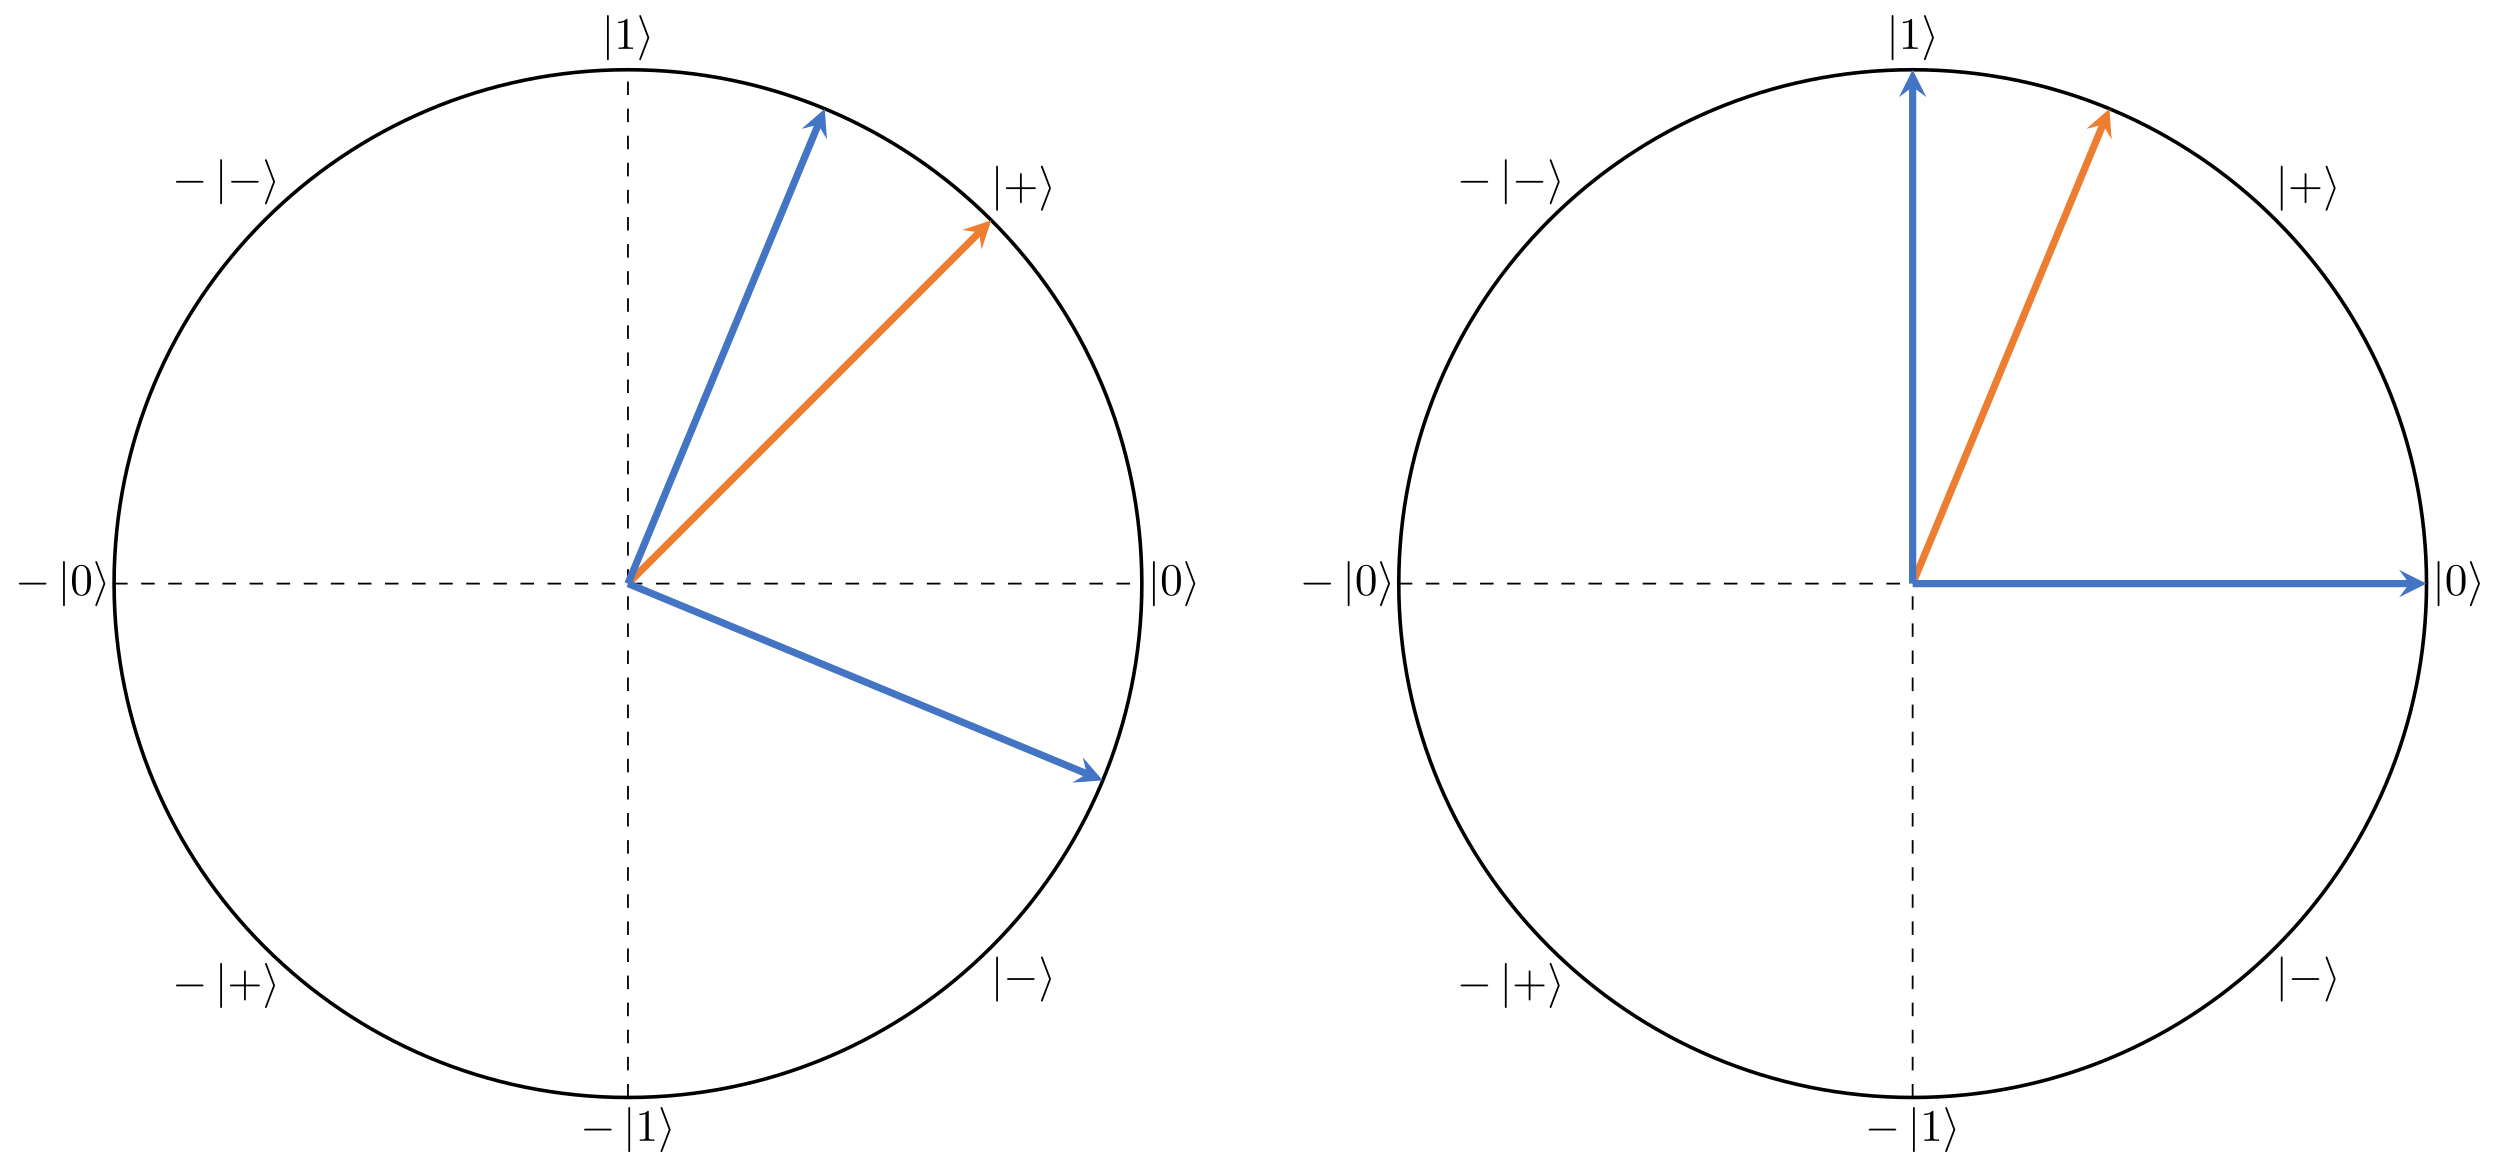 <?xml version="1.0" encoding="UTF-8"?>
<!-- This file was generated by dvisvgm 2.8.2 -->
<svg version="1.1" xmlns="http://www.w3.org/2000/svg" xmlns:xlink="http://www.w3.org/1999/xlink" width="551.63pt" height="257.548pt" viewBox="0 -257.548 551.63 257.548">
<g id="page1">
<g transform="matrix(1 0 0 -1 0 0)">
<path d="M25.172 128.773H251.949" stroke="#000" fill="none" stroke-width=".399" stroke-miterlimit="10" stroke-dasharray="2.989,2.989"/>
<path d="M138.562 15.387V242.16" stroke="#000" fill="none" stroke-width=".399" stroke-miterlimit="10" stroke-dasharray="2.989,2.989"/>
<path d="M251.949 128.773C251.949 191.398 201.184 242.16 138.562 242.16C75.938 242.16 25.172 191.398 25.172 128.773C25.172 66.152 75.938 15.387 138.562 15.387C201.184 15.387 251.949 66.152 251.949 128.773Z" stroke="#000" fill="none" stroke-width=".797" stroke-miterlimit="10"/>
<path d="M254.806 133.396C254.806 133.576 254.806 133.755 254.607 133.755C254.407 133.755 254.407 133.576 254.407 133.396V124.152C254.407 123.973 254.407 123.794 254.607 123.794C254.806 123.794 254.806 123.973 254.806 124.152V133.396Z"/>
<path d="M260.571 129.472C260.571 130.268 260.521 131.065 260.173 131.802C259.715 132.759 258.898 132.918 258.479 132.918C257.881 132.918 257.154 132.659 256.746 131.733C256.427 131.046 256.377 130.268 256.377 129.472C256.377 128.725 256.417 127.828 256.826 127.071C257.254 126.264 257.981 126.065 258.469 126.065C259.007 126.065 259.764 126.274 260.203 127.22C260.521 127.908 260.571 128.685 260.571 129.472ZM258.469 126.284C258.081 126.284 257.493 126.533 257.314 127.489C257.204 128.087 257.204 129.003 257.204 129.591C257.204 130.229 257.204 130.886 257.284 131.424C257.473 132.609 258.22 132.699 258.469 132.699C258.798 132.699 259.456 132.52 259.645 131.534C259.744 130.976 259.744 130.219 259.744 129.591C259.744 128.844 259.744 128.167 259.635 127.529C259.485 126.583 258.918 126.284 258.469 126.284Z"/>
<path d="M263.689 128.605C263.739 128.725 263.739 128.744 263.739 128.774S263.739 128.824 263.689 128.944L261.946 133.526C261.887 133.695 261.827 133.755 261.717 133.755C261.607 133.755 261.518 133.665 261.518 133.556C261.518 133.526 261.518 133.506 261.568 133.396L263.331 128.774L261.568 124.172C261.518 124.063 261.518 124.043 261.518 123.993C261.518 123.883 261.607 123.794 261.717 123.794C261.847 123.794 261.887 123.893 261.926 123.993L263.689 128.605Z"/>
<path d="M134.333 253.868C134.333 254.048 134.333 254.227 134.134 254.227C133.934 254.227 133.934 254.048 133.934 253.868V244.624C133.934 244.445 133.934 244.266 134.134 244.266C134.333 244.266 134.333 244.445 134.333 244.624V253.868Z"/>
<path d="M138.446 253.131C138.446 253.37 138.446 253.39 138.216 253.39C137.599 252.753 136.722 252.753 136.404 252.753V252.444C136.603 252.444 137.19 252.444 137.709 252.703V247.543C137.709 247.184 137.679 247.065 136.782 247.065H136.463V246.756C136.812 246.786 137.679 246.786 138.077 246.786S139.342 246.786 139.691 246.756V247.065H139.372C138.475 247.065 138.446 247.174 138.446 247.543V253.131Z"/>
<path d="M143.217 249.077C143.267 249.197 143.267 249.216 143.267 249.246S143.267 249.296 143.217 249.416L141.474 253.998C141.415 254.167 141.355 254.227 141.245 254.227C141.135 254.227 141.046 254.137 141.046 254.028C141.046 253.998 141.046 253.978 141.096 253.868L142.859 249.246L141.096 244.644C141.046 244.535 141.046 244.515 141.046 244.465C141.046 244.355 141.135 244.266 141.245 244.266C141.375 244.266 141.415 244.365 141.454 244.465L143.217 249.077Z"/>
<path d="M9.885 128.575C10.055 128.575 10.234 128.575 10.234 128.774C10.234 128.973 10.055 128.973 9.885 128.973H4.496C4.327 128.973 4.148 128.973 4.148 128.774C4.148 128.575 4.327 128.575 4.496 128.575H9.885Z"/>
<path d="M14.315 133.396C14.315 133.576 14.315 133.755 14.116 133.755C13.916 133.755 13.916 133.576 13.916 133.396V124.152C13.916 123.973 13.916 123.794 14.116 123.794C14.315 123.794 14.315 123.973 14.315 124.152V133.396Z"/>
<path d="M20.079 129.472C20.079 130.268 20.029 131.065 19.681 131.802C19.223 132.759 18.406 132.918 17.987 132.918C17.389 132.918 16.662 132.659 16.254 131.733C15.935 131.046 15.885 130.268 15.885 129.472C15.885 128.725 15.925 127.828 16.334 127.071C16.762 126.264 17.489 126.065 17.977 126.065C18.515 126.065 19.272 126.274 19.711 127.22C20.029 127.908 20.079 128.685 20.079 129.472ZM17.977 126.284C17.589 126.284 17.001 126.533 16.822 127.489C16.712 128.087 16.712 129.003 16.712 129.591C16.712 130.229 16.712 130.886 16.792 131.424C16.981 132.609 17.728 132.699 17.977 132.699C18.306 132.699 18.964 132.52 19.153 131.534C19.252 130.976 19.252 130.219 19.252 129.591C19.252 128.844 19.252 128.167 19.143 127.529C18.993 126.583 18.426 126.284 17.977 126.284Z"/>
<path d="M23.197 128.605C23.247 128.725 23.247 128.744 23.247 128.774S23.247 128.824 23.197 128.944L21.454 133.526C21.395 133.695 21.335 133.755 21.225 133.755C21.115 133.755 21.026 133.665 21.026 133.556C21.026 133.526 21.026 133.506 21.076 133.396L22.839 128.774L21.076 124.172C21.026 124.063 21.026 124.043 21.026 123.993C21.026 123.883 21.115 123.794 21.225 123.794C21.355 123.794 21.395 123.893 21.434 123.993L23.197 128.605Z"/>
<path d="M134.609 8.102C134.779 8.102 134.958 8.102 134.958 8.301C134.958 8.5 134.779 8.5 134.609 8.5H129.22C129.051 8.5 128.872 8.5 128.872 8.301C128.872 8.102 129.051 8.102 129.22 8.102H134.609Z"/>
<path d="M139.039 12.923C139.039 13.103 139.039 13.282 138.84 13.282C138.64 13.282 138.64 13.103 138.64 12.923V3.679C138.64 3.5 138.64 3.321 138.84 3.321C139.039 3.321 139.039 3.5 139.039 3.679V12.923Z"/>
<path d="M143.15 12.186C143.15 12.425 143.15 12.445 142.92 12.445C142.303 11.808 141.426 11.808 141.108 11.808V11.499C141.307 11.499 141.894 11.499 142.413 11.758V6.598C142.413 6.239 142.383 6.12 141.486 6.12H141.167V5.811C141.516 5.841 142.383 5.841 142.781 5.841C143.179 5.841 144.046 5.841 144.395 5.811V6.12H144.076C143.179 6.12 143.15 6.229 143.15 6.598V12.186Z"/>
<path d="M147.922 8.132C147.972 8.252 147.972 8.271 147.972 8.301S147.972 8.351 147.922 8.471L146.179 13.053C146.12 13.222 146.06 13.282 145.95 13.282C145.841 13.282 145.751 13.192 145.751 13.083C145.751 13.053 145.751 13.033 145.801 12.923L147.564 8.301L145.801 3.699C145.751 3.59 145.751 3.57 145.751 3.52C145.751 3.41 145.841 3.321 145.95 3.321C146.08 3.321 146.12 3.42 146.159 3.52L147.922 8.132Z"/>
<path d="M220.2 220.646C220.2 220.826 220.2 221.005 220.001 221.005C219.801 221.005 219.801 220.826 219.801 220.646V211.402C219.801 211.223 219.801 211.044 220.001 211.044C220.2 211.044 220.2 211.223 220.2 211.402V220.646Z"/>
<path d="M225.457 215.825H228.236C228.376 215.825 228.565 215.825 228.565 216.024C228.565 216.223 228.376 216.223 228.236 216.223H225.457V219.013C225.457 219.152 225.457 219.342 225.258 219.342C225.059 219.342 225.059 219.152 225.059 219.013V216.223H222.27C222.13 216.223 221.941 216.223 221.941 216.024C221.941 215.825 222.13 215.825 222.27 215.825H225.059V213.036C225.059 212.897 225.059 212.707 225.258 212.707C225.457 212.707 225.457 212.897 225.457 213.036V215.825Z"/>
<path d="M231.851 215.855C231.901 215.975 231.901 215.994 231.901 216.024S231.901 216.074 231.851 216.194L230.108 220.776C230.049 220.945 229.989 221.005 229.879 221.005C229.77 221.005 229.68 220.915 229.68 220.806C229.68 220.776 229.68 220.756 229.73 220.646L231.493 216.024L229.73 211.422C229.68 211.313 229.68 211.293 229.68 211.243C229.68 211.133 229.77 211.044 229.879 211.044C230.009 211.044 230.049 211.143 230.088 211.243L231.851 215.855Z"/>
<path d="M44.557 217.242C44.727 217.242 44.906 217.242 44.906 217.441C44.906 217.64 44.727 217.64 44.557 217.64H39.168C38.999 217.64 38.82 217.64 38.82 217.441C38.82 217.242 38.999 217.242 39.168 217.242H44.557Z"/>
<path d="M48.987 222.063C48.987 222.243 48.987 222.422 48.788 222.422C48.588 222.422 48.588 222.243 48.588 222.063V212.819C48.588 212.64 48.588 212.461 48.788 212.461C48.987 212.461 48.987 212.64 48.987 212.819V222.063ZM56.735 217.242C56.904 217.242 57.084 217.242 57.084 217.441C57.084 217.64 56.904 217.64 56.735 217.64H51.346C51.176 217.64 50.997 217.64 50.997 217.441C50.997 217.242 51.176 217.242 51.346 217.242H56.735ZM60.639 217.272C60.689 217.392 60.689 217.411 60.689 217.441S60.689 217.491 60.639 217.611L58.896 222.193C58.836 222.362 58.776 222.422 58.666 222.422C58.557 222.422 58.467 222.332 58.467 222.223C58.467 222.193 58.467 222.173 58.517 222.063L60.28 217.441L58.517 212.839C58.467 212.73 58.467 212.71 58.467 212.66C58.467 212.55 58.557 212.461 58.666 212.461C58.796 212.461 58.836 212.56 58.876 212.66L60.639 217.272Z"/>
<path d="M44.557 39.907C44.727 39.907 44.906 39.907 44.906 40.106C44.906 40.305 44.727 40.305 44.557 40.305H39.168C38.999 40.305 38.82 40.305 38.82 40.106C38.82 39.907 38.999 39.907 39.168 39.907H44.557Z"/>
<path d="M48.987 44.728C48.987 44.908 48.987 45.087 48.788 45.087C48.588 45.087 48.588 44.908 48.588 44.728V35.484C48.588 35.305 48.588 35.126 48.788 35.126C48.987 35.126 48.987 35.305 48.987 35.484V44.728Z"/>
<path d="M54.244 39.907H57.023C57.163 39.907 57.352 39.907 57.352 40.106C57.352 40.305 57.163 40.305 57.023 40.305H54.244V43.095C54.244 43.234 54.244 43.424 54.045 43.424C53.846 43.424 53.846 43.234 53.846 43.095V40.305H51.057C50.917 40.305 50.728 40.305 50.728 40.106C50.728 39.907 50.917 39.907 51.057 39.907H53.846V37.118C53.846 36.979 53.846 36.789 54.045 36.789C54.244 36.789 54.244 36.979 54.244 37.118V39.907Z"/>
<path d="M60.637 39.937C60.687 40.057 60.687 40.076 60.687 40.106S60.687 40.156 60.637 40.276L58.894 44.858C58.835 45.027 58.775 45.087 58.665 45.087C58.555 45.087 58.466 44.997 58.466 44.888C58.466 44.858 58.466 44.838 58.516 44.728L60.279 40.106L58.516 35.504C58.466 35.395 58.466 35.375 58.466 35.325C58.466 35.215 58.555 35.126 58.665 35.126C58.795 35.126 58.835 35.225 58.874 35.325L60.637 39.937Z"/>
<path d="M220.2 46.145C220.2 46.325 220.2 46.504 220.001 46.504C219.801 46.504 219.801 46.325 219.801 46.145V36.901C219.801 36.722 219.801 36.543 220.001 36.543C220.2 36.543 220.2 36.722 220.2 36.901V46.145ZM227.948 41.324C228.117 41.324 228.297 41.324 228.297 41.523C228.297 41.722 228.117 41.722 227.948 41.722H222.559C222.39 41.722 222.21 41.722 222.21 41.523C222.21 41.324 222.39 41.324 222.559 41.324H227.948ZM231.852 41.354C231.902 41.474 231.902 41.493 231.902 41.523S231.902 41.573 231.852 41.693L230.109 46.275C230.049 46.444 229.989 46.504 229.88 46.504C229.77 46.504 229.68 46.414 229.68 46.305C229.68 46.275 229.68 46.255 229.73 46.145L231.493 41.523L229.73 36.921C229.68 36.812 229.68 36.792 229.68 36.742C229.68 36.632 229.77 36.543 229.88 36.543C230.009 36.543 230.049 36.642 230.089 36.742L231.852 41.354Z"/>
<path d="M308.641 128.773H535.418" stroke="#000" fill="none" stroke-width=".399" stroke-miterlimit="10" stroke-dasharray="2.989,2.989"/>
<path d="M422.027 15.387V242.16" stroke="#000" fill="none" stroke-width=".399" stroke-miterlimit="10" stroke-dasharray="2.989,2.989"/>
<path d="M535.418 128.773C535.418 191.398 484.652 242.16 422.027 242.16C359.406 242.16 308.641 191.398 308.641 128.773C308.641 66.152 359.406 15.387 422.027 15.387C484.652 15.387 535.418 66.152 535.418 128.773Z" stroke="#000" fill="none" stroke-width=".797" stroke-miterlimit="10"/>
<path d="M538.27 133.396C538.27 133.576 538.27 133.755 538.071 133.755C537.871 133.755 537.871 133.576 537.871 133.396V124.152C537.871 123.973 537.871 123.794 538.071 123.794C538.27 123.794 538.27 123.973 538.27 124.152V133.396Z"/>
<path d="M544.035 129.472C544.035 130.268 543.986 131.065 543.637 131.802C543.179 132.759 542.362 132.918 541.943 132.918C541.346 132.918 540.618 132.659 540.21 131.733C539.891 131.046 539.841 130.268 539.841 129.472C539.841 128.725 539.881 127.828 540.29 127.071C540.718 126.264 541.445 126.065 541.933 126.065C542.471 126.065 543.228 126.274 543.667 127.22C543.986 127.908 544.035 128.685 544.035 129.472ZM541.933 126.284C541.545 126.284 540.957 126.533 540.778 127.489C540.668 128.087 540.668 129.003 540.668 129.591C540.668 130.229 540.668 130.886 540.748 131.424C540.937 132.609 541.684 132.699 541.933 132.699C542.262 132.699 542.92 132.52 543.109 131.534C543.208 130.976 543.208 130.219 543.208 129.591C543.208 128.844 543.208 128.167 543.099 127.529C542.949 126.583 542.382 126.284 541.933 126.284Z"/>
<path d="M547.154 128.605C547.204 128.725 547.204 128.744 547.204 128.774S547.204 128.824 547.154 128.944L545.411 133.526C545.352 133.695 545.292 133.755 545.182 133.755C545.072 133.755 544.983 133.665 544.983 133.556C544.983 133.526 544.983 133.506 545.033 133.396L546.796 128.774L545.033 124.172C544.983 124.063 544.983 124.043 544.983 123.993C544.983 123.883 545.072 123.794 545.182 123.794C545.312 123.794 545.352 123.893 545.391 123.993L547.154 128.605Z"/>
<path d="M417.798 253.868C417.798 254.048 417.798 254.227 417.599 254.227C417.399 254.227 417.399 254.048 417.399 253.868V244.624C417.399 244.445 417.399 244.266 417.599 244.266C417.798 244.266 417.798 244.445 417.798 244.624V253.868Z"/>
<path d="M421.91 253.131C421.91 253.37 421.91 253.39 421.68 253.39C421.063 252.753 420.186 252.753 419.868 252.753V252.444C420.067 252.444 420.654 252.444 421.173 252.703V247.543C421.173 247.184 421.143 247.065 420.246 247.065H419.927V246.756C420.276 246.786 421.143 246.786 421.541 246.786S422.806 246.786 423.155 246.756V247.065H422.836C421.939 247.065 421.91 247.174 421.91 247.543V253.131Z"/>
<path d="M426.681 249.077C426.731 249.197 426.731 249.216 426.731 249.246S426.731 249.296 426.681 249.416L424.938 253.998C424.879 254.167 424.819 254.227 424.709 254.227C424.599 254.227 424.51 254.137 424.51 254.028C424.51 253.998 424.51 253.978 424.56 253.868L426.323 249.246L424.56 244.644C424.51 244.535 424.51 244.515 424.51 244.465C424.51 244.355 424.599 244.266 424.709 244.266C424.839 244.266 424.879 244.365 424.918 244.465L426.681 249.077Z"/>
<path d="M293.349 128.575C293.519 128.575 293.698 128.575 293.698 128.774C293.698 128.973 293.519 128.973 293.349 128.973H287.96C287.791 128.973 287.612 128.973 287.612 128.774C287.612 128.575 287.791 128.575 287.96 128.575H293.349Z"/>
<path d="M297.779 133.396C297.779 133.576 297.779 133.755 297.579 133.755C297.38 133.755 297.38 133.576 297.38 133.396V124.152C297.38 123.973 297.38 123.794 297.579 123.794C297.779 123.794 297.779 123.973 297.779 124.152V133.396Z"/>
<path d="M303.544 129.472C303.544 130.268 303.494 131.065 303.146 131.802C302.688 132.759 301.871 132.918 301.452 132.918C300.854 132.918 300.127 132.659 299.719 131.733C299.4 131.046 299.35 130.268 299.35 129.472C299.35 128.725 299.39 127.828 299.799 127.071C300.227 126.264 300.954 126.065 301.442 126.065C301.98 126.065 302.737 126.274 303.176 127.22C303.494 127.908 303.544 128.685 303.544 129.472ZM301.442 126.284C301.054 126.284 300.466 126.533 300.287 127.489C300.177 128.087 300.177 129.003 300.177 129.591C300.177 130.229 300.177 130.886 300.257 131.424C300.446 132.609 301.193 132.699 301.442 132.699C301.771 132.699 302.429 132.52 302.618 131.534C302.717 130.976 302.717 130.219 302.717 129.591C302.717 128.844 302.717 128.167 302.608 127.529C302.458 126.583 301.891 126.284 301.442 126.284Z"/>
<path d="M306.662 128.605C306.712 128.725 306.712 128.744 306.712 128.774S306.712 128.824 306.662 128.944L304.919 133.526C304.86 133.695 304.8 133.755 304.69 133.755C304.58 133.755 304.491 133.665 304.491 133.556C304.491 133.526 304.491 133.506 304.541 133.396L306.304 128.774L304.541 124.172C304.491 124.063 304.491 124.043 304.491 123.993C304.491 123.883 304.58 123.794 304.69 123.794C304.82 123.794 304.86 123.893 304.899 123.993L306.662 128.605Z"/>
<path d="M418.073 8.102C418.243 8.102 418.422 8.102 418.422 8.301C418.422 8.5 418.243 8.5 418.073 8.5H412.684C412.515 8.5 412.336 8.5 412.336 8.301C412.336 8.102 412.515 8.102 412.684 8.102H418.073Z"/>
<path d="M422.503 12.923C422.503 13.103 422.503 13.282 422.303 13.282C422.104 13.282 422.104 13.103 422.104 12.923V3.679C422.104 3.5 422.104 3.321 422.303 3.321C422.503 3.321 422.503 3.5 422.503 3.679V12.923Z"/>
<path d="M426.615 12.186C426.615 12.425 426.615 12.445 426.385 12.445C425.768 11.808 424.891 11.808 424.573 11.808V11.499C424.772 11.499 425.359 11.499 425.878 11.758V6.598C425.878 6.239 425.848 6.12 424.951 6.12H424.632V5.811C424.981 5.841 425.848 5.841 426.246 5.841S427.511 5.841 427.86 5.811V6.12H427.541C426.644 6.12 426.615 6.229 426.615 6.598V12.186Z"/>
<path d="M431.386 8.132C431.436 8.252 431.436 8.271 431.436 8.301S431.436 8.351 431.386 8.471L429.643 13.053C429.584 13.222 429.524 13.282 429.414 13.282C429.305 13.282 429.215 13.192 429.215 13.083C429.215 13.053 429.215 13.033 429.265 12.923L431.028 8.301L429.265 3.699C429.215 3.59 429.215 3.57 429.215 3.52C429.215 3.41 429.305 3.321 429.414 3.321C429.544 3.321 429.584 3.42 429.623 3.52L431.386 8.132Z"/>
<path d="M503.664 220.646C503.664 220.826 503.664 221.005 503.465 221.005C503.265 221.005 503.265 220.826 503.265 220.646V211.402C503.265 211.223 503.265 211.044 503.465 211.044C503.664 211.044 503.664 211.223 503.664 211.402V220.646Z"/>
<path d="M508.922 215.825H511.701C511.841 215.825 512.03 215.825 512.03 216.024C512.03 216.223 511.841 216.223 511.701 216.223H508.922V219.013C508.922 219.152 508.922 219.342 508.723 219.342C508.524 219.342 508.524 219.152 508.524 219.013V216.223H505.735C505.595 216.223 505.406 216.223 505.406 216.024C505.406 215.825 505.595 215.825 505.735 215.825H508.524V213.036C508.524 212.897 508.524 212.707 508.723 212.707C508.922 212.707 508.922 212.897 508.922 213.036V215.825Z"/>
<path d="M515.316 215.855C515.366 215.975 515.366 215.994 515.366 216.024S515.366 216.074 515.316 216.194L513.573 220.776C513.514 220.945 513.454 221.005 513.344 221.005C513.235 221.005 513.145 220.915 513.145 220.806C513.145 220.776 513.145 220.756 513.195 220.646L514.958 216.024L513.195 211.422C513.145 211.313 513.145 211.293 513.145 211.243C513.145 211.133 513.235 211.044 513.344 211.044C513.474 211.044 513.514 211.143 513.553 211.243L515.316 215.855Z"/>
<path d="M328.022 217.242C328.192 217.242 328.371 217.242 328.371 217.441C328.371 217.64 328.192 217.64 328.022 217.64H322.633C322.464 217.64 322.285 217.64 322.285 217.441C322.285 217.242 322.464 217.242 322.633 217.242H328.022Z"/>
<path d="M332.452 222.063C332.452 222.243 332.452 222.422 332.252 222.422C332.053 222.422 332.053 222.243 332.053 222.063V212.819C332.053 212.64 332.053 212.461 332.252 212.461C332.452 212.461 332.452 212.64 332.452 212.819V222.063ZM340.2 217.242C340.369 217.242 340.548 217.242 340.548 217.441C340.548 217.64 340.369 217.64 340.2 217.64H334.811C334.641 217.64 334.462 217.64 334.462 217.441C334.462 217.242 334.641 217.242 334.811 217.242H340.2ZM344.104 217.272C344.154 217.392 344.154 217.411 344.154 217.441S344.154 217.491 344.104 217.611L342.361 222.193C342.301 222.362 342.241 222.422 342.132 222.422C342.022 222.422 341.932 222.332 341.932 222.223C341.932 222.193 341.932 222.173 341.982 222.063L343.745 217.441L341.982 212.839C341.932 212.73 341.932 212.71 341.932 212.66C341.932 212.55 342.022 212.461 342.132 212.461C342.261 212.461 342.301 212.56 342.341 212.66L344.104 217.272Z"/>
<path d="M328.022 39.907C328.192 39.907 328.371 39.907 328.371 40.106C328.371 40.305 328.192 40.305 328.022 40.305H322.633C322.464 40.305 322.285 40.305 322.285 40.106C322.285 39.907 322.464 39.907 322.633 39.907H328.022Z"/>
<path d="M332.452 44.728C332.452 44.908 332.452 45.087 332.252 45.087C332.053 45.087 332.053 44.908 332.053 44.728V35.484C332.053 35.305 332.053 35.126 332.252 35.126C332.452 35.126 332.452 35.305 332.452 35.484V44.728Z"/>
<path d="M337.708 39.907H340.487C340.627 39.907 340.816 39.907 340.816 40.106C340.816 40.305 340.627 40.305 340.487 40.305H337.708V43.095C337.708 43.234 337.708 43.424 337.509 43.424C337.31 43.424 337.31 43.234 337.31 43.095V40.305H334.521C334.381 40.305 334.192 40.305 334.192 40.106C334.192 39.907 334.381 39.907 334.521 39.907H337.31V37.118C337.31 36.979 337.31 36.789 337.509 36.789C337.708 36.789 337.708 36.979 337.708 37.118V39.907Z"/>
<path d="M344.102 39.937C344.152 40.057 344.152 40.076 344.152 40.106S344.152 40.156 344.102 40.276L342.359 44.858C342.3 45.027 342.24 45.087 342.13 45.087C342.02 45.087 341.931 44.997 341.931 44.888C341.931 44.858 341.931 44.838 341.981 44.728L343.744 40.106L341.981 35.504C341.931 35.395 341.931 35.375 341.931 35.325C341.931 35.215 342.02 35.126 342.13 35.126C342.26 35.126 342.3 35.225 342.339 35.325L344.102 39.937Z"/>
<path d="M503.664 46.145C503.664 46.325 503.664 46.504 503.465 46.504C503.265 46.504 503.265 46.325 503.265 46.145V36.901C503.265 36.722 503.265 36.543 503.465 36.543C503.664 36.543 503.664 36.722 503.664 36.901V46.145ZM511.412 41.324C511.581 41.324 511.761 41.324 511.761 41.523C511.761 41.722 511.581 41.722 511.412 41.722H506.023C505.853 41.722 505.674 41.722 505.674 41.523C505.674 41.324 505.853 41.324 506.023 41.324H511.412ZM515.316 41.354C515.366 41.474 515.366 41.493 515.366 41.523S515.366 41.573 515.316 41.693L513.573 46.275C513.513 46.444 513.453 46.504 513.344 46.504C513.234 46.504 513.144 46.414 513.144 46.305C513.144 46.275 513.144 46.255 513.194 46.145L514.957 41.523L513.194 36.921C513.144 36.812 513.144 36.792 513.144 36.742C513.144 36.632 513.234 36.543 513.344 36.543C513.473 36.543 513.513 36.642 513.553 36.742L515.316 41.354Z"/>
<path d="M138.562 128.773L216.051 206.262" stroke="#ed7d31" fill="none" stroke-width="1.594" stroke-miterlimit="10"/>
<path d="M218.727 208.938L212.301 206.797L216.051 206.262L216.586 202.516" fill="#ed7d31"/>
<path d="M138.562 128.773L239.832 86.797" stroke="#4474c4" fill="none" stroke-width="1.594" stroke-miterlimit="10"/>
<path d="M243.332 85.348L238.895 90.465L239.832 86.797L236.575 84.867" fill="#4474c4"/>
<path d="M138.562 128.773L180.539 230.047" stroke="#4474c4" fill="none" stroke-width="1.594" stroke-miterlimit="10"/>
<path d="M181.989 233.543L176.871 229.11L180.539 230.047L182.465 226.789" fill="#4474c4"/>
<path d="M422.027 128.773L464.008 230.047" stroke="#ed7d31" fill="none" stroke-width="1.594" stroke-miterlimit="10"/>
<path d="M465.457 233.543L460.34 229.11L464.008 230.047L465.934 226.789" fill="#ed7d31"/>
<path d="M422.027 128.773H531.629" stroke="#4474c4" fill="none" stroke-width="1.594" stroke-miterlimit="10"/>
<path d="M535.417 128.773L529.359 131.801L531.628 128.773L529.359 125.746" fill="#4474c4"/>
<path d="M422.027 128.773V238.375" stroke="#4474c4" fill="none" stroke-width="1.594" stroke-miterlimit="10"/>
<path d="M422.027 242.16L419 236.105L422.027 238.375L425.058 236.105" fill="#4474c4"/>
</g>
</g>
</svg>